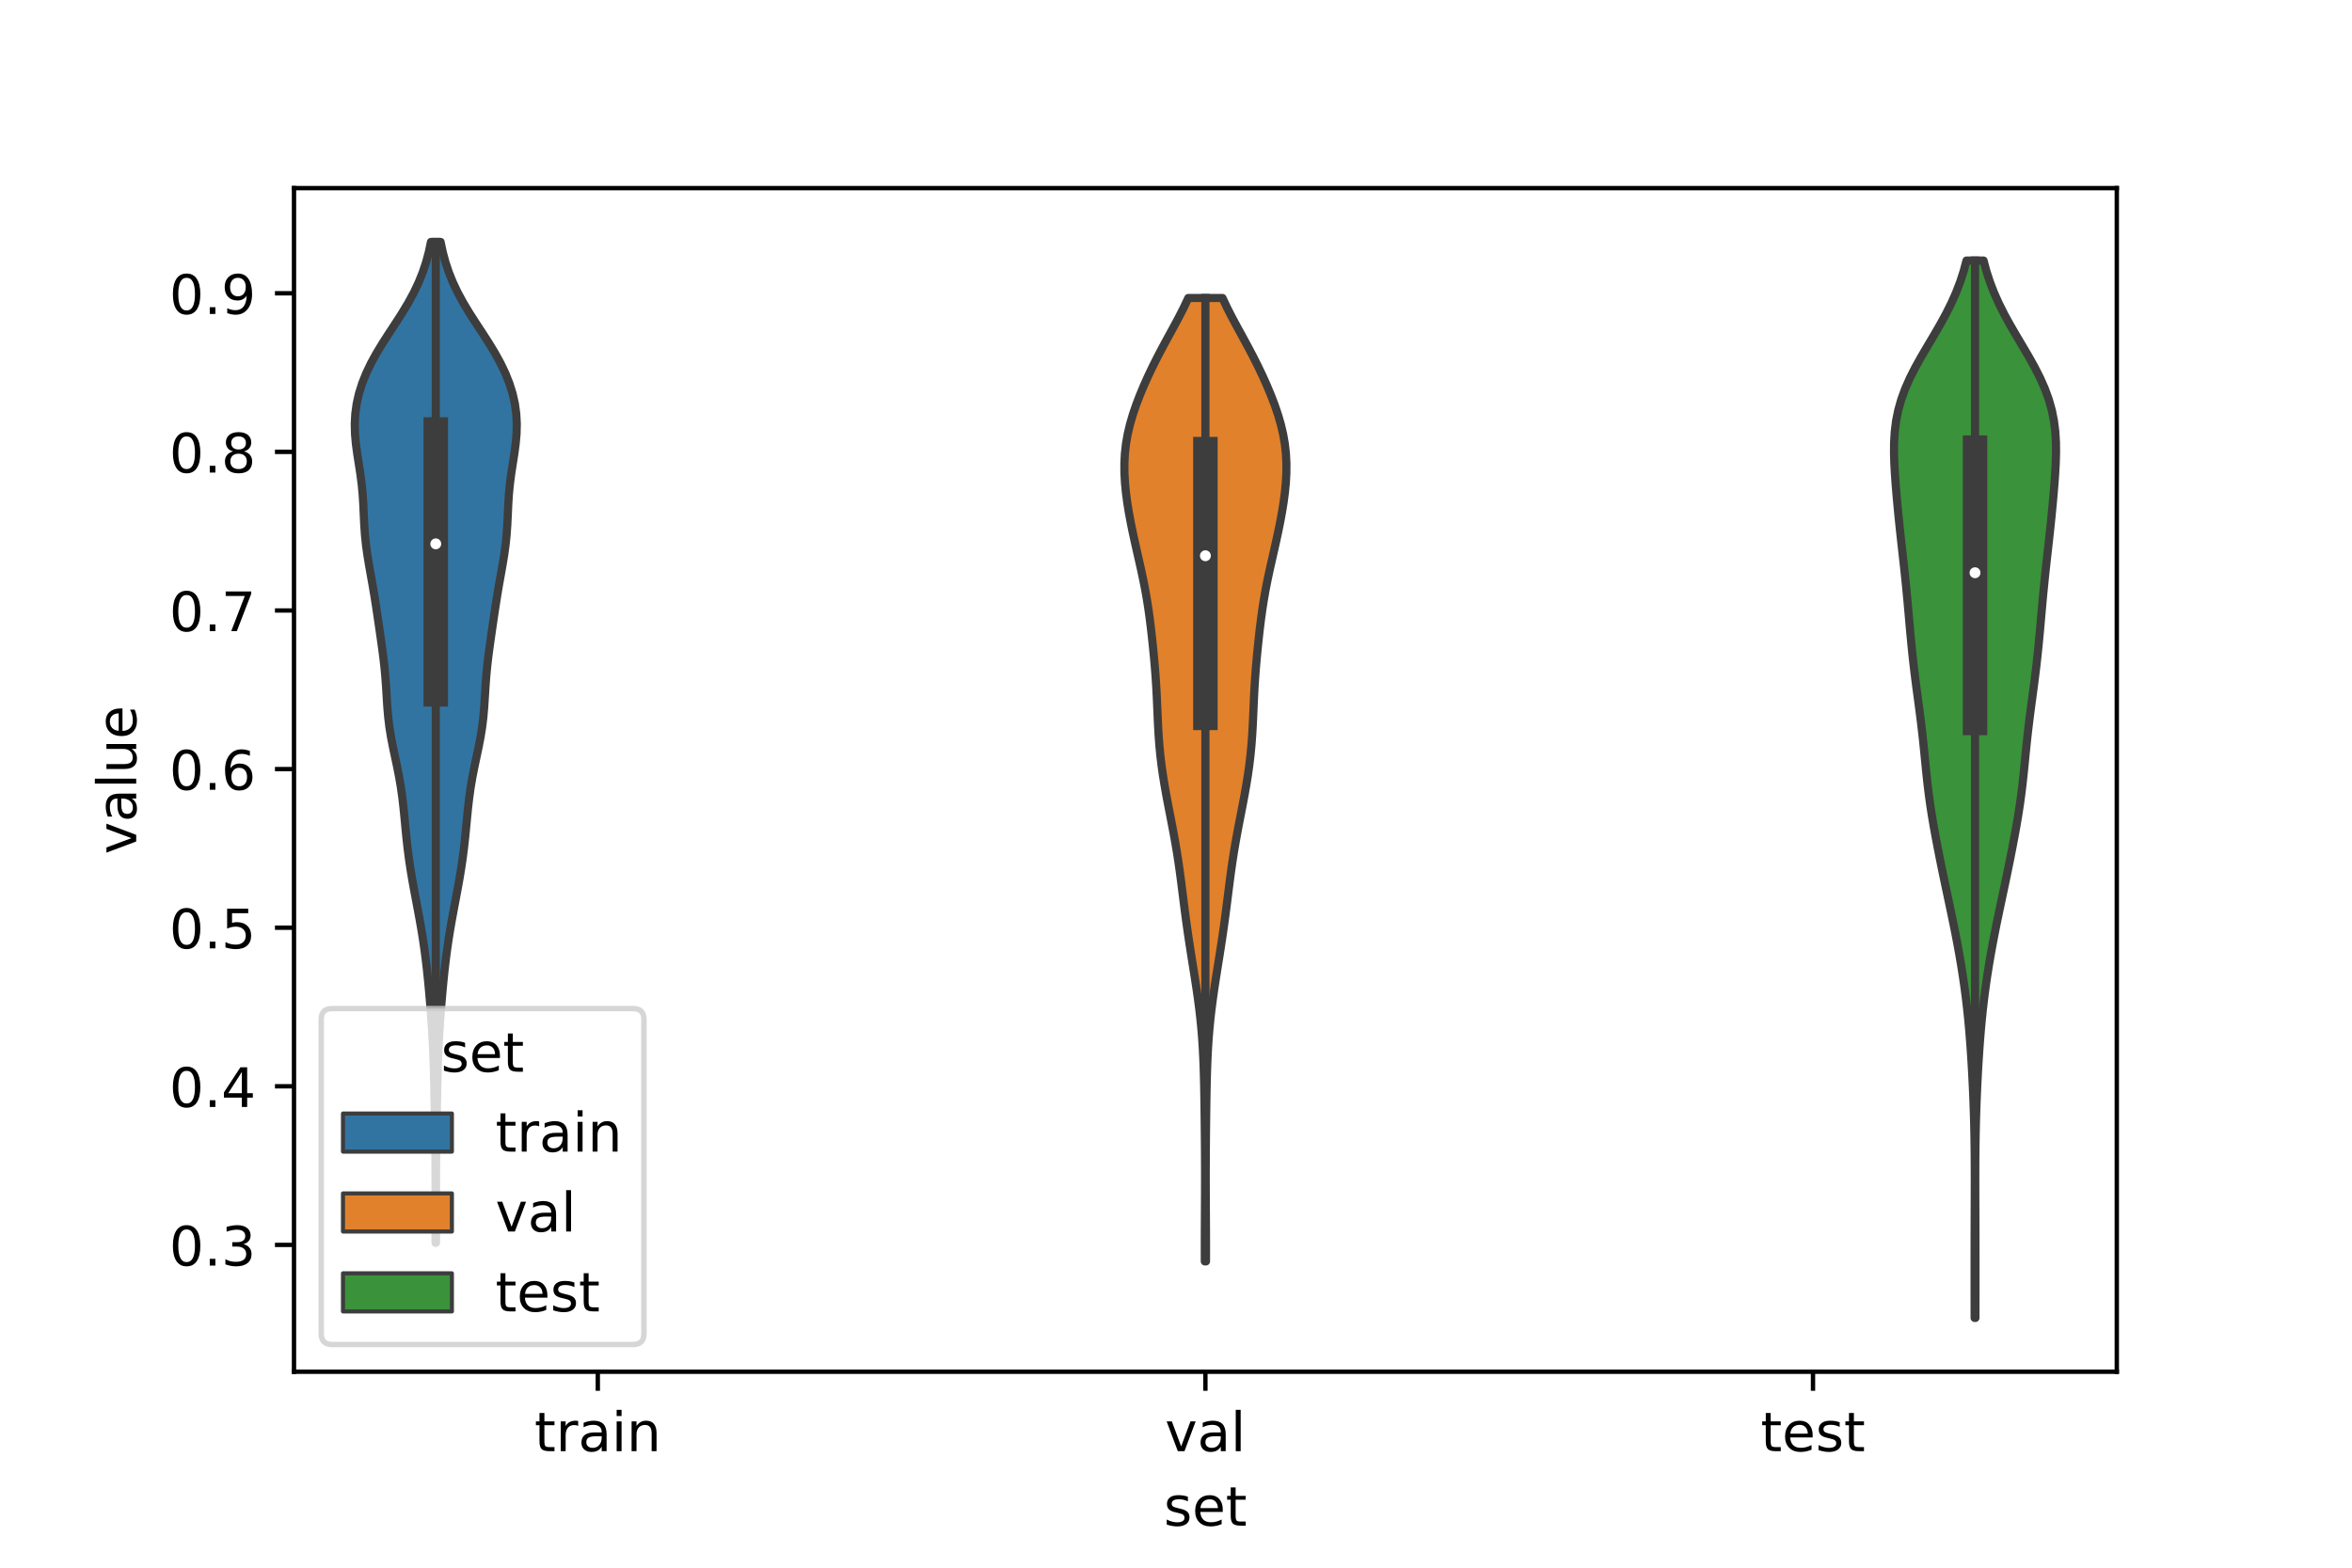 <?xml version="1.0" encoding="utf-8" standalone="no"?>
<!DOCTYPE svg PUBLIC "-//W3C//DTD SVG 1.1//EN"
  "http://www.w3.org/Graphics/SVG/1.1/DTD/svg11.dtd">
<!-- Created with matplotlib (https://matplotlib.org/) -->
<svg height="288pt" version="1.1" viewBox="0 0 432 288" width="432pt" xmlns="http://www.w3.org/2000/svg" xmlns:xlink="http://www.w3.org/1999/xlink">
 <defs>
  <style type="text/css">*{stroke-linecap:butt;stroke-linejoin:round;}</style>
 </defs>
 <g id="figure_1">
  <g id="patch_1">
   <path d="M 0 288 
L 432 288 
L 432 0 
L 0 0 
z
" style="fill:#ffffff;"/>
  </g>
  <g id="axes_1">
   <g id="patch_2">
    <path d="M 54 252 
L 388.8 252 
L 388.8 34.56 
L 54 34.56 
z
" style="fill:#ffffff;"/>
   </g>
   <g id="PolyCollection_1">
    <defs>
     <path d="M 80.082 -59.681 
L 79.998 -59.681 
L 79.995 -61.539 
L 79.994 -63.396 
L 79.996 -65.253 
L 79.998 -67.111 
L 79.999 -68.968 
L 79.997 -70.825 
L 79.991 -72.683 
L 79.978 -74.54 
L 79.959 -76.397 
L 79.936 -78.255 
L 79.908 -80.112 
L 79.878 -81.969 
L 79.846 -83.826 
L 79.813 -85.684 
L 79.779 -87.541 
L 79.74 -89.398 
L 79.693 -91.256 
L 79.634 -93.113 
L 79.561 -94.97 
L 79.47 -96.828 
L 79.363 -98.685 
L 79.239 -100.542 
L 79.102 -102.4 
L 78.953 -104.257 
L 78.79 -106.114 
L 78.613 -107.972 
L 78.419 -109.829 
L 78.203 -111.686 
L 77.961 -113.544 
L 77.691 -115.401 
L 77.392 -117.258 
L 77.068 -119.116 
L 76.725 -120.973 
L 76.374 -122.83 
L 76.026 -124.688 
L 75.693 -126.545 
L 75.386 -128.402 
L 75.111 -130.26 
L 74.871 -132.117 
L 74.664 -133.974 
L 74.479 -135.832 
L 74.303 -137.689 
L 74.118 -139.546 
L 73.906 -141.404 
L 73.648 -143.261 
L 73.337 -145.118 
L 72.975 -146.976 
L 72.581 -148.833 
L 72.187 -150.69 
L 71.826 -152.547 
L 71.527 -154.405 
L 71.302 -156.262 
L 71.143 -158.119 
L 71.023 -159.977 
L 70.91 -161.834 
L 70.775 -163.691 
L 70.601 -165.549 
L 70.387 -167.406 
L 70.142 -169.263 
L 69.879 -171.121 
L 69.61 -172.978 
L 69.338 -174.835 
L 69.059 -176.693 
L 68.766 -178.55 
L 68.453 -180.407 
L 68.124 -182.265 
L 67.794 -184.122 
L 67.487 -185.979 
L 67.228 -187.837 
L 67.034 -189.694 
L 66.904 -191.551 
L 66.814 -193.409 
L 66.731 -195.266 
L 66.615 -197.123 
L 66.44 -198.981 
L 66.201 -200.838 
L 65.917 -202.695 
L 65.625 -204.553 
L 65.374 -206.41 
L 65.207 -208.267 
L 65.16 -210.125 
L 65.258 -211.982 
L 65.514 -213.839 
L 65.932 -215.696 
L 66.514 -217.554 
L 67.253 -219.411 
L 68.142 -221.268 
L 69.163 -223.126 
L 70.29 -224.983 
L 71.487 -226.84 
L 72.706 -228.698 
L 73.897 -230.555 
L 75.012 -232.412 
L 76.02 -234.27 
L 76.899 -236.127 
L 77.647 -237.984 
L 78.265 -239.842 
L 78.764 -241.699 
L 79.155 -243.556 
L 80.925 -243.556 
L 80.925 -243.556 
L 81.316 -241.699 
L 81.815 -239.842 
L 82.433 -237.984 
L 83.181 -236.127 
L 84.06 -234.27 
L 85.068 -232.412 
L 86.183 -230.555 
L 87.374 -228.698 
L 88.593 -226.84 
L 89.79 -224.983 
L 90.917 -223.126 
L 91.938 -221.268 
L 92.827 -219.411 
L 93.566 -217.554 
L 94.148 -215.696 
L 94.566 -213.839 
L 94.822 -211.982 
L 94.92 -210.125 
L 94.873 -208.267 
L 94.706 -206.41 
L 94.455 -204.553 
L 94.163 -202.695 
L 93.879 -200.838 
L 93.64 -198.981 
L 93.465 -197.123 
L 93.349 -195.266 
L 93.266 -193.409 
L 93.176 -191.551 
L 93.046 -189.694 
L 92.852 -187.837 
L 92.593 -185.979 
L 92.286 -184.122 
L 91.956 -182.265 
L 91.627 -180.407 
L 91.314 -178.55 
L 91.021 -176.693 
L 90.742 -174.835 
L 90.47 -172.978 
L 90.201 -171.121 
L 89.938 -169.263 
L 89.693 -167.406 
L 89.479 -165.549 
L 89.305 -163.691 
L 89.17 -161.834 
L 89.057 -159.977 
L 88.937 -158.119 
L 88.778 -156.262 
L 88.553 -154.405 
L 88.254 -152.547 
L 87.893 -150.69 
L 87.499 -148.833 
L 87.105 -146.976 
L 86.743 -145.118 
L 86.432 -143.261 
L 86.174 -141.404 
L 85.962 -139.546 
L 85.777 -137.689 
L 85.601 -135.832 
L 85.416 -133.974 
L 85.209 -132.117 
L 84.969 -130.26 
L 84.694 -128.402 
L 84.387 -126.545 
L 84.054 -124.688 
L 83.706 -122.83 
L 83.355 -120.973 
L 83.012 -119.116 
L 82.688 -117.258 
L 82.389 -115.401 
L 82.119 -113.544 
L 81.877 -111.686 
L 81.661 -109.829 
L 81.467 -107.972 
L 81.29 -106.114 
L 81.127 -104.257 
L 80.978 -102.4 
L 80.841 -100.542 
L 80.717 -98.685 
L 80.61 -96.828 
L 80.519 -94.97 
L 80.446 -93.113 
L 80.387 -91.256 
L 80.34 -89.398 
L 80.301 -87.541 
L 80.267 -85.684 
L 80.234 -83.826 
L 80.202 -81.969 
L 80.172 -80.112 
L 80.144 -78.255 
L 80.121 -76.397 
L 80.102 -74.54 
L 80.089 -72.683 
L 80.083 -70.825 
L 80.081 -68.968 
L 80.082 -67.111 
L 80.084 -65.253 
L 80.086 -63.396 
L 80.085 -61.539 
L 80.082 -59.681 
z
" id="m058d47d56d" style="stroke:#3d3d3d;stroke-width:1.5;"/>
    </defs>
    <g clip-path="url(#pf494c540ca)">
     <use style="fill:#3274a1;stroke:#3d3d3d;stroke-width:1.5;" x="0" xlink:href="#m058d47d56d" y="288"/>
    </g>
   </g>
   <g id="PolyCollection_2">
    <defs>
     <path d="M 221.506 -56.27 
L 221.294 -56.27 
L 221.29 -58.058 
L 221.291 -59.845 
L 221.296 -61.633 
L 221.305 -63.421 
L 221.315 -65.208 
L 221.325 -66.996 
L 221.333 -68.784 
L 221.338 -70.572 
L 221.339 -72.359 
L 221.335 -74.147 
L 221.327 -75.935 
L 221.314 -77.722 
L 221.299 -79.51 
L 221.28 -81.298 
L 221.259 -83.086 
L 221.235 -84.873 
L 221.208 -86.661 
L 221.174 -88.449 
L 221.132 -90.236 
L 221.077 -92.024 
L 221.005 -93.812 
L 220.912 -95.6 
L 220.793 -97.387 
L 220.645 -99.175 
L 220.467 -100.963 
L 220.26 -102.75 
L 220.026 -104.538 
L 219.771 -106.326 
L 219.499 -108.114 
L 219.217 -109.901 
L 218.932 -111.689 
L 218.65 -113.477 
L 218.375 -115.264 
L 218.112 -117.052 
L 217.861 -118.84 
L 217.624 -120.628 
L 217.396 -122.415 
L 217.172 -124.203 
L 216.946 -125.991 
L 216.71 -127.778 
L 216.456 -129.566 
L 216.18 -131.354 
L 215.88 -133.142 
L 215.558 -134.929 
L 215.219 -136.717 
L 214.871 -138.505 
L 214.525 -140.292 
L 214.189 -142.08 
L 213.874 -143.868 
L 213.587 -145.656 
L 213.335 -147.443 
L 213.123 -149.231 
L 212.95 -151.019 
L 212.815 -152.806 
L 212.711 -154.594 
L 212.627 -156.382 
L 212.551 -158.17 
L 212.471 -159.957 
L 212.377 -161.745 
L 212.262 -163.533 
L 212.126 -165.32 
L 211.969 -167.108 
L 211.796 -168.896 
L 211.61 -170.684 
L 211.408 -172.471 
L 211.187 -174.259 
L 210.941 -176.047 
L 210.663 -177.834 
L 210.348 -179.622 
L 209.997 -181.41 
L 209.617 -183.198 
L 209.217 -184.985 
L 208.81 -186.773 
L 208.408 -188.561 
L 208.021 -190.348 
L 207.659 -192.136 
L 207.329 -193.924 
L 207.041 -195.712 
L 206.803 -197.499 
L 206.629 -199.287 
L 206.53 -201.075 
L 206.52 -202.862 
L 206.611 -204.65 
L 206.81 -206.438 
L 207.121 -208.226 
L 207.541 -210.013 
L 208.06 -211.801 
L 208.667 -213.589 
L 209.349 -215.376 
L 210.096 -217.164 
L 210.898 -218.952 
L 211.751 -220.74 
L 212.651 -222.527 
L 213.592 -224.315 
L 214.561 -226.103 
L 215.54 -227.89 
L 216.501 -229.678 
L 217.417 -231.466 
L 218.257 -233.254 
L 224.543 -233.254 
L 224.543 -233.254 
L 225.383 -231.466 
L 226.299 -229.678 
L 227.26 -227.89 
L 228.239 -226.103 
L 229.208 -224.315 
L 230.149 -222.527 
L 231.049 -220.74 
L 231.902 -218.952 
L 232.704 -217.164 
L 233.451 -215.376 
L 234.133 -213.589 
L 234.74 -211.801 
L 235.259 -210.013 
L 235.679 -208.226 
L 235.99 -206.438 
L 236.189 -204.65 
L 236.28 -202.862 
L 236.27 -201.075 
L 236.171 -199.287 
L 235.997 -197.499 
L 235.759 -195.712 
L 235.471 -193.924 
L 235.141 -192.136 
L 234.779 -190.348 
L 234.392 -188.561 
L 233.99 -186.773 
L 233.583 -184.985 
L 233.183 -183.198 
L 232.803 -181.41 
L 232.452 -179.622 
L 232.137 -177.834 
L 231.859 -176.047 
L 231.613 -174.259 
L 231.392 -172.471 
L 231.19 -170.684 
L 231.004 -168.896 
L 230.831 -167.108 
L 230.674 -165.32 
L 230.538 -163.533 
L 230.423 -161.745 
L 230.329 -159.957 
L 230.249 -158.17 
L 230.173 -156.382 
L 230.089 -154.594 
L 229.985 -152.806 
L 229.85 -151.019 
L 229.677 -149.231 
L 229.465 -147.443 
L 229.213 -145.656 
L 228.926 -143.868 
L 228.611 -142.08 
L 228.275 -140.292 
L 227.929 -138.505 
L 227.581 -136.717 
L 227.242 -134.929 
L 226.92 -133.142 
L 226.62 -131.354 
L 226.344 -129.566 
L 226.09 -127.778 
L 225.854 -125.991 
L 225.628 -124.203 
L 225.404 -122.415 
L 225.176 -120.628 
L 224.939 -118.84 
L 224.688 -117.052 
L 224.425 -115.264 
L 224.15 -113.477 
L 223.868 -111.689 
L 223.583 -109.901 
L 223.301 -108.114 
L 223.029 -106.326 
L 222.774 -104.538 
L 222.54 -102.75 
L 222.333 -100.963 
L 222.155 -99.175 
L 222.007 -97.387 
L 221.888 -95.6 
L 221.795 -93.812 
L 221.723 -92.024 
L 221.668 -90.236 
L 221.626 -88.449 
L 221.592 -86.661 
L 221.565 -84.873 
L 221.541 -83.086 
L 221.52 -81.298 
L 221.501 -79.51 
L 221.486 -77.722 
L 221.473 -75.935 
L 221.465 -74.147 
L 221.461 -72.359 
L 221.462 -70.572 
L 221.467 -68.784 
L 221.475 -66.996 
L 221.485 -65.208 
L 221.495 -63.421 
L 221.504 -61.633 
L 221.509 -59.845 
L 221.51 -58.058 
L 221.506 -56.27 
z
" id="mf6e19280e1" style="stroke:#3d3d3d;stroke-width:1.5;"/>
    </defs>
    <g clip-path="url(#pf494c540ca)">
     <use style="fill:#e1812c;stroke:#3d3d3d;stroke-width:1.5;" x="0" xlink:href="#mf6e19280e1" y="288"/>
    </g>
   </g>
   <g id="PolyCollection_3">
    <defs>
     <path d="M 362.832 -45.884 
L 362.688 -45.884 
L 362.684 -47.846 
L 362.682 -49.808 
L 362.681 -51.77 
L 362.681 -53.732 
L 362.681 -55.694 
L 362.682 -57.656 
L 362.684 -59.619 
L 362.688 -61.581 
L 362.693 -63.543 
L 362.7 -65.505 
L 362.707 -67.467 
L 362.712 -69.429 
L 362.715 -71.391 
L 362.712 -73.354 
L 362.702 -75.316 
L 362.683 -77.278 
L 362.654 -79.24 
L 362.613 -81.202 
L 362.56 -83.164 
L 362.495 -85.126 
L 362.417 -87.088 
L 362.328 -89.051 
L 362.227 -91.013 
L 362.113 -92.975 
L 361.986 -94.937 
L 361.844 -96.899 
L 361.684 -98.861 
L 361.503 -100.823 
L 361.298 -102.786 
L 361.068 -104.748 
L 360.811 -106.71 
L 360.527 -108.672 
L 360.217 -110.634 
L 359.883 -112.596 
L 359.527 -114.558 
L 359.15 -116.521 
L 358.756 -118.483 
L 358.349 -120.445 
L 357.934 -122.407 
L 357.517 -124.369 
L 357.103 -126.331 
L 356.696 -128.293 
L 356.299 -130.255 
L 355.912 -132.218 
L 355.538 -134.18 
L 355.181 -136.142 
L 354.847 -138.104 
L 354.543 -140.066 
L 354.272 -142.028 
L 354.033 -143.99 
L 353.82 -145.953 
L 353.623 -147.915 
L 353.43 -149.877 
L 353.229 -151.839 
L 353.012 -153.801 
L 352.776 -155.763 
L 352.524 -157.725 
L 352.263 -159.688 
L 352 -161.65 
L 351.746 -163.612 
L 351.507 -165.574 
L 351.287 -167.536 
L 351.085 -169.498 
L 350.899 -171.46 
L 350.723 -173.422 
L 350.55 -175.385 
L 350.375 -177.347 
L 350.191 -179.309 
L 349.997 -181.271 
L 349.79 -183.233 
L 349.575 -185.195 
L 349.355 -187.157 
L 349.136 -189.12 
L 348.924 -191.082 
L 348.721 -193.044 
L 348.531 -195.006 
L 348.353 -196.968 
L 348.189 -198.93 
L 348.047 -200.892 
L 347.938 -202.854 
L 347.88 -204.817 
L 347.898 -206.779 
L 348.019 -208.741 
L 348.267 -210.703 
L 348.662 -212.665 
L 349.217 -214.627 
L 349.933 -216.589 
L 350.8 -218.552 
L 351.796 -220.514 
L 352.889 -222.476 
L 354.041 -224.438 
L 355.207 -226.4 
L 356.345 -228.362 
L 357.42 -230.324 
L 358.402 -232.287 
L 359.275 -234.249 
L 360.031 -236.211 
L 360.668 -238.173 
L 361.193 -240.135 
L 364.327 -240.135 
L 364.327 -240.135 
L 364.852 -238.173 
L 365.489 -236.211 
L 366.245 -234.249 
L 367.118 -232.287 
L 368.1 -230.324 
L 369.175 -228.362 
L 370.313 -226.4 
L 371.479 -224.438 
L 372.631 -222.476 
L 373.724 -220.514 
L 374.72 -218.552 
L 375.587 -216.589 
L 376.303 -214.627 
L 376.858 -212.665 
L 377.253 -210.703 
L 377.501 -208.741 
L 377.622 -206.779 
L 377.64 -204.817 
L 377.582 -202.854 
L 377.473 -200.892 
L 377.331 -198.93 
L 377.167 -196.968 
L 376.989 -195.006 
L 376.799 -193.044 
L 376.596 -191.082 
L 376.384 -189.12 
L 376.165 -187.157 
L 375.945 -185.195 
L 375.73 -183.233 
L 375.523 -181.271 
L 375.329 -179.309 
L 375.145 -177.347 
L 374.97 -175.385 
L 374.797 -173.422 
L 374.621 -171.46 
L 374.435 -169.498 
L 374.233 -167.536 
L 374.013 -165.574 
L 373.774 -163.612 
L 373.52 -161.65 
L 373.257 -159.688 
L 372.996 -157.725 
L 372.744 -155.763 
L 372.508 -153.801 
L 372.291 -151.839 
L 372.09 -149.877 
L 371.897 -147.915 
L 371.7 -145.953 
L 371.487 -143.99 
L 371.248 -142.028 
L 370.977 -140.066 
L 370.673 -138.104 
L 370.339 -136.142 
L 369.982 -134.18 
L 369.608 -132.218 
L 369.221 -130.255 
L 368.824 -128.293 
L 368.417 -126.331 
L 368.003 -124.369 
L 367.586 -122.407 
L 367.171 -120.445 
L 366.764 -118.483 
L 366.37 -116.521 
L 365.993 -114.558 
L 365.637 -112.596 
L 365.303 -110.634 
L 364.993 -108.672 
L 364.709 -106.71 
L 364.452 -104.748 
L 364.222 -102.786 
L 364.017 -100.823 
L 363.836 -98.861 
L 363.676 -96.899 
L 363.534 -94.937 
L 363.407 -92.975 
L 363.293 -91.013 
L 363.192 -89.051 
L 363.103 -87.088 
L 363.025 -85.126 
L 362.96 -83.164 
L 362.907 -81.202 
L 362.866 -79.24 
L 362.837 -77.278 
L 362.818 -75.316 
L 362.808 -73.354 
L 362.805 -71.391 
L 362.808 -69.429 
L 362.813 -67.467 
L 362.82 -65.505 
L 362.827 -63.543 
L 362.832 -61.581 
L 362.836 -59.619 
L 362.838 -57.656 
L 362.839 -55.694 
L 362.839 -53.732 
L 362.839 -51.77 
L 362.838 -49.808 
L 362.836 -47.846 
L 362.832 -45.884 
z
" id="m7893e1242f" style="stroke:#3d3d3d;stroke-width:1.5;"/>
    </defs>
    <g clip-path="url(#pf494c540ca)">
     <use style="fill:#3a923a;stroke:#3d3d3d;stroke-width:1.5;" x="0" xlink:href="#m7893e1242f" y="288"/>
    </g>
   </g>
   <g id="patch_3">
    <path clip-path="url(#pf494c540ca)" d="M 109.8 316.112 
L 109.8 316.112 
L 109.8 316.112 
L 109.8 316.112 
z
" style="fill:#3274a1;stroke:#3d3d3d;stroke-linejoin:miter;stroke-width:0.75;"/>
   </g>
   <g id="patch_4">
    <path clip-path="url(#pf494c540ca)" d="M 109.8 316.112 
L 109.8 316.112 
L 109.8 316.112 
L 109.8 316.112 
z
" style="fill:#e1812c;stroke:#3d3d3d;stroke-linejoin:miter;stroke-width:0.75;"/>
   </g>
   <g id="patch_5">
    <path clip-path="url(#pf494c540ca)" d="M 109.8 316.112 
L 109.8 316.112 
L 109.8 316.112 
L 109.8 316.112 
z
" style="fill:#3a923a;stroke:#3d3d3d;stroke-linejoin:miter;stroke-width:0.75;"/>
   </g>
   <g id="matplotlib.axis_1">
    <g id="xtick_1">
     <g id="line2d_1">
      <defs>
       <path d="M 0 0 
L 0 3.5 
" id="m90f1297229" style="stroke:#000000;stroke-width:0.8;"/>
      </defs>
      <g>
       <use style="stroke:#000000;stroke-width:0.8;" x="109.8" xlink:href="#m90f1297229" y="252"/>
      </g>
     </g>
     <g id="text_1">
      <!-- train -->
      <g transform="translate(98.162 266.598)scale(0.1 -0.1)">
       <defs>
        <path d="M 18.312 70.219 
L 18.312 54.688 
L 36.812 54.688 
L 36.812 47.703 
L 18.312 47.703 
L 18.312 18.016 
Q 18.312 11.328 20.141 9.422 
Q 21.969 7.516 27.594 7.516 
L 36.812 7.516 
L 36.812 0 
L 27.594 0 
Q 17.188 0 13.234 3.875 
Q 9.281 7.766 9.281 18.016 
L 9.281 47.703 
L 2.688 47.703 
L 2.688 54.688 
L 9.281 54.688 
L 9.281 70.219 
z
" id="DejaVuSans-116"/>
        <path d="M 41.109 46.297 
Q 39.594 47.172 37.812 47.578 
Q 36.031 48 33.891 48 
Q 26.266 48 22.188 43.047 
Q 18.109 38.094 18.109 28.812 
L 18.109 0 
L 9.078 0 
L 9.078 54.688 
L 18.109 54.688 
L 18.109 46.188 
Q 20.953 51.172 25.484 53.578 
Q 30.031 56 36.531 56 
Q 37.453 56 38.578 55.875 
Q 39.703 55.766 41.062 55.516 
z
" id="DejaVuSans-114"/>
        <path d="M 34.281 27.484 
Q 23.391 27.484 19.188 25 
Q 14.984 22.516 14.984 16.5 
Q 14.984 11.719 18.141 8.906 
Q 21.297 6.109 26.703 6.109 
Q 34.188 6.109 38.703 11.406 
Q 43.219 16.703 43.219 25.484 
L 43.219 27.484 
z
M 52.203 31.203 
L 52.203 0 
L 43.219 0 
L 43.219 8.297 
Q 40.141 3.328 35.547 0.953 
Q 30.953 -1.422 24.312 -1.422 
Q 15.922 -1.422 10.953 3.297 
Q 6 8.016 6 15.922 
Q 6 25.141 12.172 29.828 
Q 18.359 34.516 30.609 34.516 
L 43.219 34.516 
L 43.219 35.406 
Q 43.219 41.609 39.141 45 
Q 35.062 48.391 27.688 48.391 
Q 23 48.391 18.547 47.266 
Q 14.109 46.141 10.016 43.891 
L 10.016 52.203 
Q 14.938 54.109 19.578 55.047 
Q 24.219 56 28.609 56 
Q 40.484 56 46.344 49.844 
Q 52.203 43.703 52.203 31.203 
z
" id="DejaVuSans-97"/>
        <path d="M 9.422 54.688 
L 18.406 54.688 
L 18.406 0 
L 9.422 0 
z
M 9.422 75.984 
L 18.406 75.984 
L 18.406 64.594 
L 9.422 64.594 
z
" id="DejaVuSans-105"/>
        <path d="M 54.891 33.016 
L 54.891 0 
L 45.906 0 
L 45.906 32.719 
Q 45.906 40.484 42.875 44.328 
Q 39.844 48.188 33.797 48.188 
Q 26.516 48.188 22.312 43.547 
Q 18.109 38.922 18.109 30.906 
L 18.109 0 
L 9.078 0 
L 9.078 54.688 
L 18.109 54.688 
L 18.109 46.188 
Q 21.344 51.125 25.703 53.562 
Q 30.078 56 35.797 56 
Q 45.219 56 50.047 50.172 
Q 54.891 44.344 54.891 33.016 
z
" id="DejaVuSans-110"/>
       </defs>
       <use xlink:href="#DejaVuSans-116"/>
       <use x="39.209" xlink:href="#DejaVuSans-114"/>
       <use x="80.322" xlink:href="#DejaVuSans-97"/>
       <use x="141.602" xlink:href="#DejaVuSans-105"/>
       <use x="169.385" xlink:href="#DejaVuSans-110"/>
      </g>
     </g>
    </g>
    <g id="xtick_2">
     <g id="line2d_2">
      <g>
       <use style="stroke:#000000;stroke-width:0.8;" x="221.4" xlink:href="#m90f1297229" y="252"/>
      </g>
     </g>
     <g id="text_2">
      <!-- val -->
      <g transform="translate(213.988 266.598)scale(0.1 -0.1)">
       <defs>
        <path d="M 2.984 54.688 
L 12.5 54.688 
L 29.594 8.797 
L 46.688 54.688 
L 56.203 54.688 
L 35.688 0 
L 23.484 0 
z
" id="DejaVuSans-118"/>
        <path d="M 9.422 75.984 
L 18.406 75.984 
L 18.406 0 
L 9.422 0 
z
" id="DejaVuSans-108"/>
       </defs>
       <use xlink:href="#DejaVuSans-118"/>
       <use x="59.18" xlink:href="#DejaVuSans-97"/>
       <use x="120.459" xlink:href="#DejaVuSans-108"/>
      </g>
     </g>
    </g>
    <g id="xtick_3">
     <g id="line2d_3">
      <g>
       <use style="stroke:#000000;stroke-width:0.8;" x="333" xlink:href="#m90f1297229" y="252"/>
      </g>
     </g>
     <g id="text_3">
      <!-- test -->
      <g transform="translate(323.398 266.598)scale(0.1 -0.1)">
       <defs>
        <path d="M 56.203 29.594 
L 56.203 25.203 
L 14.891 25.203 
Q 15.484 15.922 20.484 11.062 
Q 25.484 6.203 34.422 6.203 
Q 39.594 6.203 44.453 7.469 
Q 49.312 8.734 54.109 11.281 
L 54.109 2.781 
Q 49.266 0.734 44.188 -0.344 
Q 39.109 -1.422 33.891 -1.422 
Q 20.797 -1.422 13.156 6.188 
Q 5.516 13.812 5.516 26.812 
Q 5.516 40.234 12.766 48.109 
Q 20.016 56 32.328 56 
Q 43.359 56 49.781 48.891 
Q 56.203 41.797 56.203 29.594 
z
M 47.219 32.234 
Q 47.125 39.594 43.094 43.984 
Q 39.062 48.391 32.422 48.391 
Q 24.906 48.391 20.391 44.141 
Q 15.875 39.891 15.188 32.172 
z
" id="DejaVuSans-101"/>
        <path d="M 44.281 53.078 
L 44.281 44.578 
Q 40.484 46.531 36.375 47.5 
Q 32.281 48.484 27.875 48.484 
Q 21.188 48.484 17.844 46.438 
Q 14.5 44.391 14.5 40.281 
Q 14.5 37.156 16.891 35.375 
Q 19.281 33.594 26.516 31.984 
L 29.594 31.297 
Q 39.156 29.25 43.188 25.516 
Q 47.219 21.781 47.219 15.094 
Q 47.219 7.469 41.188 3.016 
Q 35.156 -1.422 24.609 -1.422 
Q 20.219 -1.422 15.453 -0.562 
Q 10.688 0.297 5.422 2 
L 5.422 11.281 
Q 10.406 8.688 15.234 7.391 
Q 20.062 6.109 24.812 6.109 
Q 31.156 6.109 34.562 8.281 
Q 37.984 10.453 37.984 14.406 
Q 37.984 18.062 35.516 20.016 
Q 33.062 21.969 24.703 23.781 
L 21.578 24.516 
Q 13.234 26.266 9.516 29.906 
Q 5.812 33.547 5.812 39.891 
Q 5.812 47.609 11.281 51.797 
Q 16.75 56 26.812 56 
Q 31.781 56 36.172 55.266 
Q 40.578 54.547 44.281 53.078 
z
" id="DejaVuSans-115"/>
       </defs>
       <use xlink:href="#DejaVuSans-116"/>
       <use x="39.209" xlink:href="#DejaVuSans-101"/>
       <use x="100.732" xlink:href="#DejaVuSans-115"/>
       <use x="152.832" xlink:href="#DejaVuSans-116"/>
      </g>
     </g>
    </g>
    <g id="text_4">
     <!-- set -->
     <g transform="translate(213.759 280.277)scale(0.1 -0.1)">
      <use xlink:href="#DejaVuSans-115"/>
      <use x="52.1" xlink:href="#DejaVuSans-101"/>
      <use x="113.623" xlink:href="#DejaVuSans-116"/>
     </g>
    </g>
   </g>
   <g id="matplotlib.axis_2">
    <g id="ytick_1">
     <g id="line2d_4">
      <defs>
       <path d="M 0 0 
L -3.5 0 
" id="m490a9a5b8e" style="stroke:#000000;stroke-width:0.8;"/>
      </defs>
      <g>
       <use style="stroke:#000000;stroke-width:0.8;" x="54" xlink:href="#m490a9a5b8e" y="228.7"/>
      </g>
     </g>
     <g id="text_5">
      <!-- 0.3 -->
      <g transform="translate(31.097 232.499)scale(0.1 -0.1)">
       <defs>
        <path d="M 31.781 66.406 
Q 24.172 66.406 20.328 58.906 
Q 16.5 51.422 16.5 36.375 
Q 16.5 21.391 20.328 13.891 
Q 24.172 6.391 31.781 6.391 
Q 39.453 6.391 43.281 13.891 
Q 47.125 21.391 47.125 36.375 
Q 47.125 51.422 43.281 58.906 
Q 39.453 66.406 31.781 66.406 
z
M 31.781 74.219 
Q 44.047 74.219 50.516 64.516 
Q 56.984 54.828 56.984 36.375 
Q 56.984 17.969 50.516 8.266 
Q 44.047 -1.422 31.781 -1.422 
Q 19.531 -1.422 13.062 8.266 
Q 6.594 17.969 6.594 36.375 
Q 6.594 54.828 13.062 64.516 
Q 19.531 74.219 31.781 74.219 
z
" id="DejaVuSans-48"/>
        <path d="M 10.688 12.406 
L 21 12.406 
L 21 0 
L 10.688 0 
z
" id="DejaVuSans-46"/>
        <path d="M 40.578 39.312 
Q 47.656 37.797 51.625 33 
Q 55.609 28.219 55.609 21.188 
Q 55.609 10.406 48.188 4.484 
Q 40.766 -1.422 27.094 -1.422 
Q 22.516 -1.422 17.656 -0.516 
Q 12.797 0.391 7.625 2.203 
L 7.625 11.719 
Q 11.719 9.328 16.594 8.109 
Q 21.484 6.891 26.812 6.891 
Q 36.078 6.891 40.938 10.547 
Q 45.797 14.203 45.797 21.188 
Q 45.797 27.641 41.281 31.266 
Q 36.766 34.906 28.719 34.906 
L 20.219 34.906 
L 20.219 43.016 
L 29.109 43.016 
Q 36.375 43.016 40.234 45.922 
Q 44.094 48.828 44.094 54.297 
Q 44.094 59.906 40.109 62.906 
Q 36.141 65.922 28.719 65.922 
Q 24.656 65.922 20.016 65.031 
Q 15.375 64.156 9.812 62.312 
L 9.812 71.094 
Q 15.438 72.656 20.344 73.438 
Q 25.25 74.219 29.594 74.219 
Q 40.828 74.219 47.359 69.109 
Q 53.906 64.016 53.906 55.328 
Q 53.906 49.266 50.438 45.094 
Q 46.969 40.922 40.578 39.312 
z
" id="DejaVuSans-51"/>
       </defs>
       <use xlink:href="#DejaVuSans-48"/>
       <use x="63.623" xlink:href="#DejaVuSans-46"/>
       <use x="95.41" xlink:href="#DejaVuSans-51"/>
      </g>
     </g>
    </g>
    <g id="ytick_2">
     <g id="line2d_5">
      <g>
       <use style="stroke:#000000;stroke-width:0.8;" x="54" xlink:href="#m490a9a5b8e" y="199.563"/>
      </g>
     </g>
     <g id="text_6">
      <!-- 0.4 -->
      <g transform="translate(31.097 203.362)scale(0.1 -0.1)">
       <defs>
        <path d="M 37.797 64.312 
L 12.891 25.391 
L 37.797 25.391 
z
M 35.203 72.906 
L 47.609 72.906 
L 47.609 25.391 
L 58.016 25.391 
L 58.016 17.188 
L 47.609 17.188 
L 47.609 0 
L 37.797 0 
L 37.797 17.188 
L 4.891 17.188 
L 4.891 26.703 
z
" id="DejaVuSans-52"/>
       </defs>
       <use xlink:href="#DejaVuSans-48"/>
       <use x="63.623" xlink:href="#DejaVuSans-46"/>
       <use x="95.41" xlink:href="#DejaVuSans-52"/>
      </g>
     </g>
    </g>
    <g id="ytick_3">
     <g id="line2d_6">
      <g>
       <use style="stroke:#000000;stroke-width:0.8;" x="54" xlink:href="#m490a9a5b8e" y="170.425"/>
      </g>
     </g>
     <g id="text_7">
      <!-- 0.5 -->
      <g transform="translate(31.097 174.225)scale(0.1 -0.1)">
       <defs>
        <path d="M 10.797 72.906 
L 49.516 72.906 
L 49.516 64.594 
L 19.828 64.594 
L 19.828 46.734 
Q 21.969 47.469 24.109 47.828 
Q 26.266 48.188 28.422 48.188 
Q 40.625 48.188 47.75 41.5 
Q 54.891 34.812 54.891 23.391 
Q 54.891 11.625 47.562 5.094 
Q 40.234 -1.422 26.906 -1.422 
Q 22.312 -1.422 17.547 -0.641 
Q 12.797 0.141 7.719 1.703 
L 7.719 11.625 
Q 12.109 9.234 16.797 8.062 
Q 21.484 6.891 26.703 6.891 
Q 35.156 6.891 40.078 11.328 
Q 45.016 15.766 45.016 23.391 
Q 45.016 31 40.078 35.438 
Q 35.156 39.891 26.703 39.891 
Q 22.75 39.891 18.812 39.016 
Q 14.891 38.141 10.797 36.281 
z
" id="DejaVuSans-53"/>
       </defs>
       <use xlink:href="#DejaVuSans-48"/>
       <use x="63.623" xlink:href="#DejaVuSans-46"/>
       <use x="95.41" xlink:href="#DejaVuSans-53"/>
      </g>
     </g>
    </g>
    <g id="ytick_4">
     <g id="line2d_7">
      <g>
       <use style="stroke:#000000;stroke-width:0.8;" x="54" xlink:href="#m490a9a5b8e" y="141.288"/>
      </g>
     </g>
     <g id="text_8">
      <!-- 0.6 -->
      <g transform="translate(31.097 145.087)scale(0.1 -0.1)">
       <defs>
        <path d="M 33.016 40.375 
Q 26.375 40.375 22.484 35.828 
Q 18.609 31.297 18.609 23.391 
Q 18.609 15.531 22.484 10.953 
Q 26.375 6.391 33.016 6.391 
Q 39.656 6.391 43.531 10.953 
Q 47.406 15.531 47.406 23.391 
Q 47.406 31.297 43.531 35.828 
Q 39.656 40.375 33.016 40.375 
z
M 52.594 71.297 
L 52.594 62.312 
Q 48.875 64.062 45.094 64.984 
Q 41.312 65.922 37.594 65.922 
Q 27.828 65.922 22.672 59.328 
Q 17.531 52.734 16.797 39.406 
Q 19.672 43.656 24.016 45.922 
Q 28.375 48.188 33.594 48.188 
Q 44.578 48.188 50.953 41.516 
Q 57.328 34.859 57.328 23.391 
Q 57.328 12.156 50.688 5.359 
Q 44.047 -1.422 33.016 -1.422 
Q 20.359 -1.422 13.672 8.266 
Q 6.984 17.969 6.984 36.375 
Q 6.984 53.656 15.188 63.938 
Q 23.391 74.219 37.203 74.219 
Q 40.922 74.219 44.703 73.484 
Q 48.484 72.75 52.594 71.297 
z
" id="DejaVuSans-54"/>
       </defs>
       <use xlink:href="#DejaVuSans-48"/>
       <use x="63.623" xlink:href="#DejaVuSans-46"/>
       <use x="95.41" xlink:href="#DejaVuSans-54"/>
      </g>
     </g>
    </g>
    <g id="ytick_5">
     <g id="line2d_8">
      <g>
       <use style="stroke:#000000;stroke-width:0.8;" x="54" xlink:href="#m490a9a5b8e" y="112.151"/>
      </g>
     </g>
     <g id="text_9">
      <!-- 0.7 -->
      <g transform="translate(31.097 115.95)scale(0.1 -0.1)">
       <defs>
        <path d="M 8.203 72.906 
L 55.078 72.906 
L 55.078 68.703 
L 28.609 0 
L 18.312 0 
L 43.219 64.594 
L 8.203 64.594 
z
" id="DejaVuSans-55"/>
       </defs>
       <use xlink:href="#DejaVuSans-48"/>
       <use x="63.623" xlink:href="#DejaVuSans-46"/>
       <use x="95.41" xlink:href="#DejaVuSans-55"/>
      </g>
     </g>
    </g>
    <g id="ytick_6">
     <g id="line2d_9">
      <g>
       <use style="stroke:#000000;stroke-width:0.8;" x="54" xlink:href="#m490a9a5b8e" y="83.014"/>
      </g>
     </g>
     <g id="text_10">
      <!-- 0.8 -->
      <g transform="translate(31.097 86.813)scale(0.1 -0.1)">
       <defs>
        <path d="M 31.781 34.625 
Q 24.75 34.625 20.719 30.859 
Q 16.703 27.094 16.703 20.516 
Q 16.703 13.922 20.719 10.156 
Q 24.75 6.391 31.781 6.391 
Q 38.812 6.391 42.859 10.172 
Q 46.922 13.969 46.922 20.516 
Q 46.922 27.094 42.891 30.859 
Q 38.875 34.625 31.781 34.625 
z
M 21.922 38.812 
Q 15.578 40.375 12.031 44.719 
Q 8.5 49.078 8.5 55.328 
Q 8.5 64.062 14.719 69.141 
Q 20.953 74.219 31.781 74.219 
Q 42.672 74.219 48.875 69.141 
Q 55.078 64.062 55.078 55.328 
Q 55.078 49.078 51.531 44.719 
Q 48 40.375 41.703 38.812 
Q 48.828 37.156 52.797 32.312 
Q 56.781 27.484 56.781 20.516 
Q 56.781 9.906 50.312 4.234 
Q 43.844 -1.422 31.781 -1.422 
Q 19.734 -1.422 13.25 4.234 
Q 6.781 9.906 6.781 20.516 
Q 6.781 27.484 10.781 32.312 
Q 14.797 37.156 21.922 38.812 
z
M 18.312 54.391 
Q 18.312 48.734 21.844 45.562 
Q 25.391 42.391 31.781 42.391 
Q 38.141 42.391 41.719 45.562 
Q 45.312 48.734 45.312 54.391 
Q 45.312 60.062 41.719 63.234 
Q 38.141 66.406 31.781 66.406 
Q 25.391 66.406 21.844 63.234 
Q 18.312 60.062 18.312 54.391 
z
" id="DejaVuSans-56"/>
       </defs>
       <use xlink:href="#DejaVuSans-48"/>
       <use x="63.623" xlink:href="#DejaVuSans-46"/>
       <use x="95.41" xlink:href="#DejaVuSans-56"/>
      </g>
     </g>
    </g>
    <g id="ytick_7">
     <g id="line2d_10">
      <g>
       <use style="stroke:#000000;stroke-width:0.8;" x="54" xlink:href="#m490a9a5b8e" y="53.877"/>
      </g>
     </g>
     <g id="text_11">
      <!-- 0.9 -->
      <g transform="translate(31.097 57.676)scale(0.1 -0.1)">
       <defs>
        <path d="M 10.984 1.516 
L 10.984 10.5 
Q 14.703 8.734 18.5 7.812 
Q 22.312 6.891 25.984 6.891 
Q 35.75 6.891 40.891 13.453 
Q 46.047 20.016 46.781 33.406 
Q 43.953 29.203 39.594 26.953 
Q 35.25 24.703 29.984 24.703 
Q 19.047 24.703 12.672 31.312 
Q 6.297 37.938 6.297 49.422 
Q 6.297 60.641 12.938 67.422 
Q 19.578 74.219 30.609 74.219 
Q 43.266 74.219 49.922 64.516 
Q 56.594 54.828 56.594 36.375 
Q 56.594 19.141 48.406 8.859 
Q 40.234 -1.422 26.422 -1.422 
Q 22.703 -1.422 18.891 -0.688 
Q 15.094 0.047 10.984 1.516 
z
M 30.609 32.422 
Q 37.25 32.422 41.125 36.953 
Q 45.016 41.5 45.016 49.422 
Q 45.016 57.281 41.125 61.844 
Q 37.25 66.406 30.609 66.406 
Q 23.969 66.406 20.094 61.844 
Q 16.219 57.281 16.219 49.422 
Q 16.219 41.5 20.094 36.953 
Q 23.969 32.422 30.609 32.422 
z
" id="DejaVuSans-57"/>
       </defs>
       <use xlink:href="#DejaVuSans-48"/>
       <use x="63.623" xlink:href="#DejaVuSans-46"/>
       <use x="95.41" xlink:href="#DejaVuSans-57"/>
      </g>
     </g>
    </g>
    <g id="text_12">
     <!-- value -->
     <g transform="translate(25.017 156.938)rotate(-90)scale(0.1 -0.1)">
      <defs>
       <path d="M 8.5 21.578 
L 8.5 54.688 
L 17.484 54.688 
L 17.484 21.922 
Q 17.484 14.156 20.5 10.266 
Q 23.531 6.391 29.594 6.391 
Q 36.859 6.391 41.078 11.031 
Q 45.312 15.672 45.312 23.688 
L 45.312 54.688 
L 54.297 54.688 
L 54.297 0 
L 45.312 0 
L 45.312 8.406 
Q 42.047 3.422 37.719 1 
Q 33.406 -1.422 27.688 -1.422 
Q 18.266 -1.422 13.375 4.438 
Q 8.5 10.297 8.5 21.578 
z
M 31.109 56 
z
" id="DejaVuSans-117"/>
      </defs>
      <use xlink:href="#DejaVuSans-118"/>
      <use x="59.18" xlink:href="#DejaVuSans-97"/>
      <use x="120.459" xlink:href="#DejaVuSans-108"/>
      <use x="148.242" xlink:href="#DejaVuSans-117"/>
      <use x="211.621" xlink:href="#DejaVuSans-101"/>
     </g>
    </g>
   </g>
   <g id="line2d_11">
    <path clip-path="url(#pf494c540ca)" d="M 80.04 199.379 
L 80.04 44.444 
" style="fill:none;stroke:#3d3d3d;stroke-linecap:square;stroke-width:1.5;"/>
   </g>
   <g id="line2d_12">
    <path clip-path="url(#pf494c540ca)" d="M 80.04 127.556 
L 80.04 78.906 
" style="fill:none;stroke:#3d3d3d;stroke-linecap:square;stroke-width:4.5;"/>
   </g>
   <g id="line2d_13">
    <path clip-path="url(#pf494c540ca)" d="M 221.4 197.356 
L 221.4 54.746 
" style="fill:none;stroke:#3d3d3d;stroke-linecap:square;stroke-width:1.5;"/>
   </g>
   <g id="line2d_14">
    <path clip-path="url(#pf494c540ca)" d="M 221.4 131.875 
L 221.4 82.515 
" style="fill:none;stroke:#3d3d3d;stroke-linecap:square;stroke-width:4.5;"/>
   </g>
   <g id="line2d_15">
    <path clip-path="url(#pf494c540ca)" d="M 362.76 199.228 
L 362.76 47.865 
" style="fill:none;stroke:#3d3d3d;stroke-linecap:square;stroke-width:1.5;"/>
   </g>
   <g id="line2d_16">
    <path clip-path="url(#pf494c540ca)" d="M 362.76 132.807 
L 362.76 82.229 
" style="fill:none;stroke:#3d3d3d;stroke-linecap:square;stroke-width:4.5;"/>
   </g>
   <g id="patch_6">
    <path d="M 54 252 
L 54 34.56 
" style="fill:none;stroke:#000000;stroke-linecap:square;stroke-linejoin:miter;stroke-width:0.8;"/>
   </g>
   <g id="patch_7">
    <path d="M 388.8 252 
L 388.8 34.56 
" style="fill:none;stroke:#000000;stroke-linecap:square;stroke-linejoin:miter;stroke-width:0.8;"/>
   </g>
   <g id="patch_8">
    <path d="M 54 252 
L 388.8 252 
" style="fill:none;stroke:#000000;stroke-linecap:square;stroke-linejoin:miter;stroke-width:0.8;"/>
   </g>
   <g id="patch_9">
    <path d="M 54 34.56 
L 388.8 34.56 
" style="fill:none;stroke:#000000;stroke-linecap:square;stroke-linejoin:miter;stroke-width:0.8;"/>
   </g>
   <g id="PathCollection_1">
    <defs>
     <path d="M 0 1.5 
C 0.398 1.5 0.779 1.342 1.061 1.061 
C 1.342 0.779 1.5 0.398 1.5 0 
C 1.5 -0.398 1.342 -0.779 1.061 -1.061 
C 0.779 -1.342 0.398 -1.5 0 -1.5 
C -0.398 -1.5 -0.779 -1.342 -1.061 -1.061 
C -1.342 -0.779 -1.5 -0.398 -1.5 0 
C -1.5 0.398 -1.342 0.779 -1.061 1.061 
C -0.779 1.342 -0.398 1.5 0 1.5 
z
" id="mf36f9f8329" style="stroke:#3d3d3d;"/>
    </defs>
    <g clip-path="url(#pf494c540ca)">
     <use style="fill:#ffffff;stroke:#3d3d3d;" x="80.04" xlink:href="#mf36f9f8329" y="99.91"/>
    </g>
   </g>
   <g id="PathCollection_2">
    <g clip-path="url(#pf494c540ca)">
     <use style="fill:#ffffff;stroke:#3d3d3d;" x="221.4" xlink:href="#mf36f9f8329" y="102.098"/>
    </g>
   </g>
   <g id="PathCollection_3">
    <g clip-path="url(#pf494c540ca)">
     <use style="fill:#ffffff;stroke:#3d3d3d;" x="362.76" xlink:href="#mf36f9f8329" y="105.219"/>
    </g>
   </g>
   <g id="legend_1">
    <g id="patch_10">
     <path d="M 61 247 
L 116.275 247 
Q 118.275 247 118.275 245 
L 118.275 187.287 
Q 118.275 185.287 116.275 185.287 
L 61 185.287 
Q 59 185.287 59 187.287 
L 59 245 
Q 59 247 61 247 
z
" style="fill:#ffffff;opacity:0.8;stroke:#cccccc;stroke-linejoin:miter;"/>
    </g>
    <g id="text_13">
     <!-- set -->
     <g transform="translate(80.996 196.886)scale(0.1 -0.1)">
      <use xlink:href="#DejaVuSans-115"/>
      <use x="52.1" xlink:href="#DejaVuSans-101"/>
      <use x="113.623" xlink:href="#DejaVuSans-116"/>
     </g>
    </g>
    <g id="patch_11">
     <path d="M 63 211.564 
L 83 211.564 
L 83 204.564 
L 63 204.564 
z
" style="fill:#3274a1;stroke:#3d3d3d;stroke-linejoin:miter;stroke-width:0.75;"/>
    </g>
    <g id="text_14">
     <!-- train -->
     <g transform="translate(91 211.564)scale(0.1 -0.1)">
      <use xlink:href="#DejaVuSans-116"/>
      <use x="39.209" xlink:href="#DejaVuSans-114"/>
      <use x="80.322" xlink:href="#DejaVuSans-97"/>
      <use x="141.602" xlink:href="#DejaVuSans-105"/>
      <use x="169.385" xlink:href="#DejaVuSans-110"/>
     </g>
    </g>
    <g id="patch_12">
     <path d="M 63 226.242 
L 83 226.242 
L 83 219.242 
L 63 219.242 
z
" style="fill:#e1812c;stroke:#3d3d3d;stroke-linejoin:miter;stroke-width:0.75;"/>
    </g>
    <g id="text_15">
     <!-- val -->
     <g transform="translate(91 226.242)scale(0.1 -0.1)">
      <use xlink:href="#DejaVuSans-118"/>
      <use x="59.18" xlink:href="#DejaVuSans-97"/>
      <use x="120.459" xlink:href="#DejaVuSans-108"/>
     </g>
    </g>
    <g id="patch_13">
     <path d="M 63 240.92 
L 83 240.92 
L 83 233.92 
L 63 233.92 
z
" style="fill:#3a923a;stroke:#3d3d3d;stroke-linejoin:miter;stroke-width:0.75;"/>
    </g>
    <g id="text_16">
     <!-- test -->
     <g transform="translate(91 240.92)scale(0.1 -0.1)">
      <use xlink:href="#DejaVuSans-116"/>
      <use x="39.209" xlink:href="#DejaVuSans-101"/>
      <use x="100.732" xlink:href="#DejaVuSans-115"/>
      <use x="152.832" xlink:href="#DejaVuSans-116"/>
     </g>
    </g>
   </g>
  </g>
 </g>
 <defs>
  <clipPath id="pf494c540ca">
   <rect height="217.44" width="334.8" x="54" y="34.56"/>
  </clipPath>
 </defs>
</svg>
